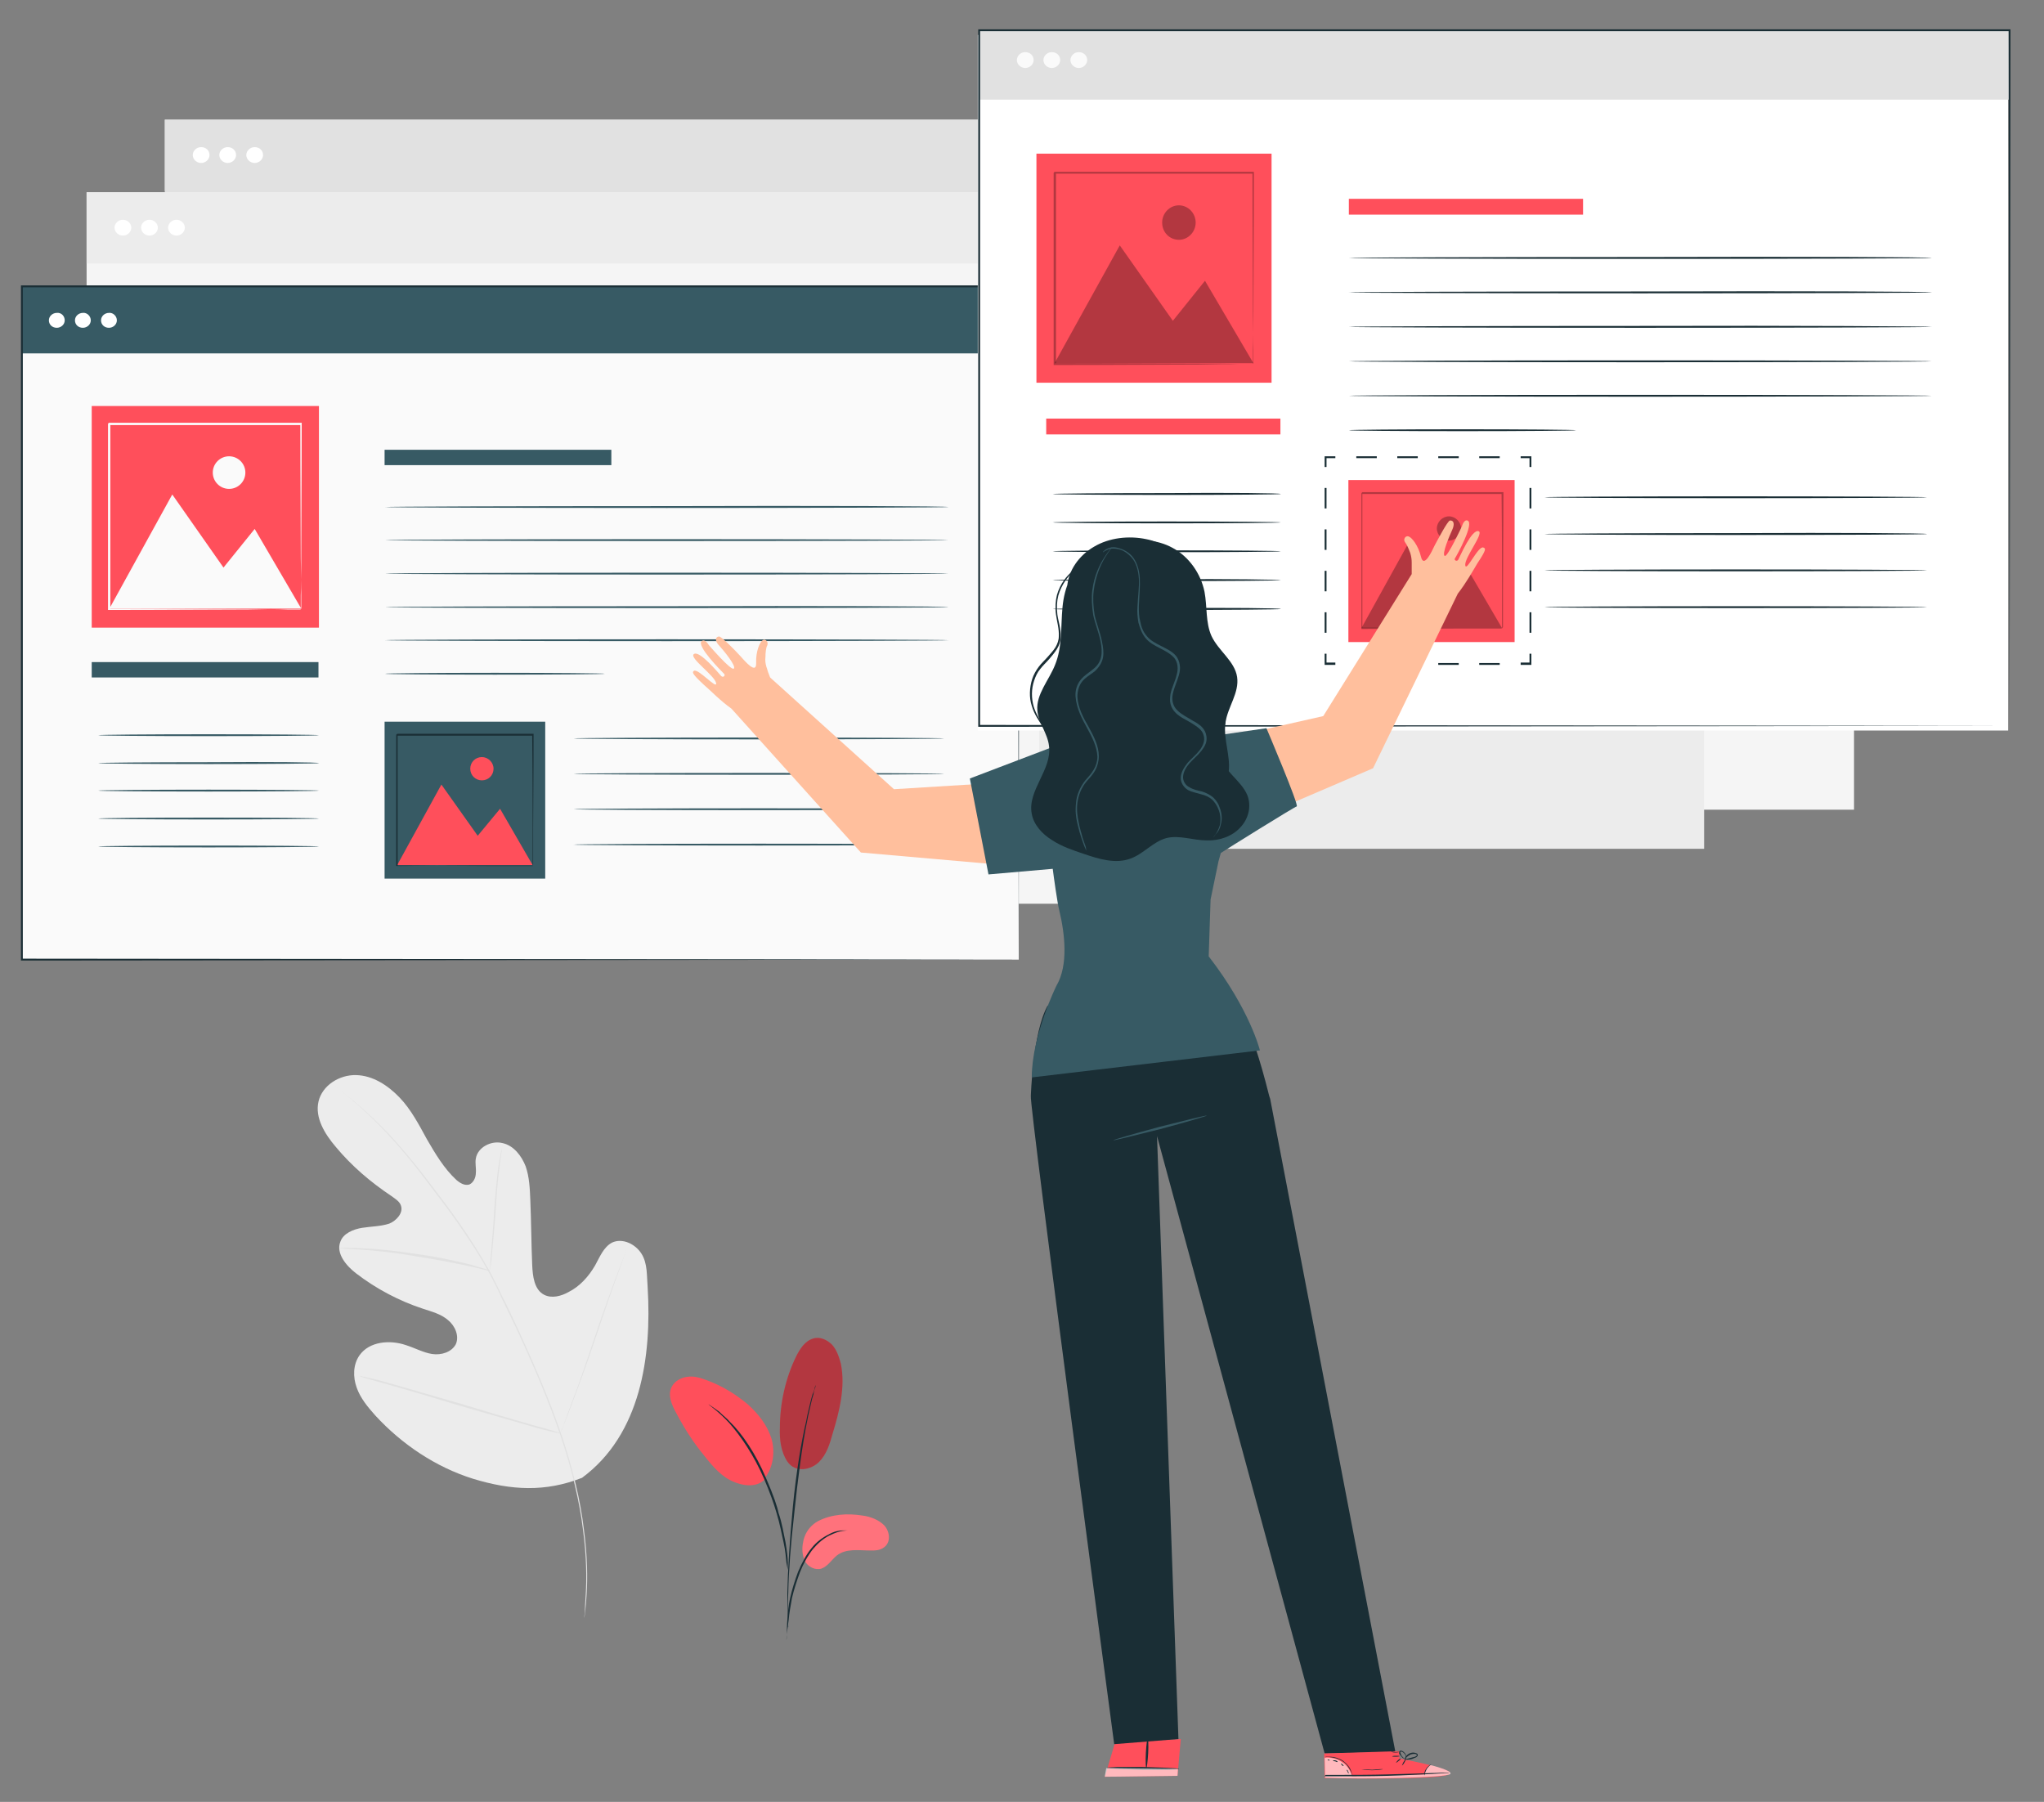 <?xml version="1.0" encoding="utf-8"?>
<!-- Generator: Adobe Illustrator 23.0.3, SVG Export Plug-In . SVG Version: 6.00 Build 0)  -->
<svg version="1.1" id="Layer_1" xmlns="http://www.w3.org/2000/svg" xmlns:xlink="http://www.w3.org/1999/xlink" x="0px" y="0px"
	 viewBox="0 0 439 387" style="enable-background:new 0 0 439 387;" xml:space="preserve">
<rect x="0" y="0" width="439" height="387" fill="#808080" stroke="none"/>
<style type="text/css">
	.st0{fill:#F5F5F5;}
	.st1{fill:#ECECEC;}
	.st2{fill:#FFFFFF;}
	.st3{fill:#E1E1E1;}
	.st4{fill:#FAFAFA;}
	.st5{fill:#375A64;}
	.st6{fill:#1A2E35;}
	.st7{fill:#FF4F5B;}
	.st8{opacity:0.3;}
	.st9{opacity:0.3;enable-background:new    ;}
	.st10{opacity:0.6;fill:#FFFFFF;enable-background:new    ;}
	.st11{fill:#FFBF9D;}
	.st12{opacity:0.6;}
	.st13{opacity:0.2;fill:#FFFFFF;enable-background:new    ;}
</style>
<g>
	<g>
		<g>
			<rect x="280.3" y="92.5" class="st0" width="117.9" height="81.4"/>
		</g>
	</g>
	<g>
		<g>
			<rect x="280.3" y="92.5" class="st1" width="117.9" height="8.1"/>
		</g>
	</g>
	<g>
		<g>
			<path class="st2" d="M285.4,96.6c0,0.5-0.4,0.9-1,0.9c-0.5,0-1-0.4-1-0.9s0.4-0.9,1-0.9C284.9,95.7,285.4,96.1,285.4,96.6z"/>
		</g>
	</g>
	<g>
		<g>
			<path class="st2" d="M288.4,96.6c0,0.5-0.4,0.9-1,0.9c-0.5,0-1-0.4-1-0.9s0.4-0.9,1-0.9S288.4,96.1,288.4,96.6z"/>
		</g>
	</g>
	<g>
		<g>
			<path class="st2" d="M291.5,96.6c0,0.5-0.4,0.9-1,0.9c-0.5,0-1-0.4-1-0.9s0.4-0.9,1-0.9S291.5,96.1,291.5,96.6z"/>
		</g>
	</g>
	<g>
		<g>
			<g>
				<rect x="35.4" y="25.7" class="st3" width="221.3" height="152.8"/>
			</g>
		</g>
		<g>
			<g>
				<rect x="35.4" y="25.7" class="st3" width="221.3" height="15.3"/>
			</g>
		</g>
		<g>
			<g>
				<path class="st2" d="M45,33.3c0,0.9-0.8,1.7-1.8,1.7s-1.8-0.8-1.8-1.7s0.8-1.7,1.8-1.7S45,32.3,45,33.3z"/>
			</g>
		</g>
		<g>
			<g>
				<path class="st2" d="M50.7,33.3c0,0.9-0.8,1.7-1.8,1.7s-1.8-0.8-1.8-1.7s0.8-1.7,1.8-1.7S50.7,32.3,50.7,33.3z"/>
			</g>
		</g>
		<g>
			<g>
				<path class="st2" d="M56.5,33.3c0,0.9-0.8,1.7-1.8,1.7s-1.8-0.8-1.8-1.7s0.8-1.7,1.8-1.7S56.5,32.3,56.5,33.3z"/>
			</g>
		</g>
	</g>
	<g>
		<g>
			<g>
				<rect x="18.6" y="41.3" class="st0" width="221.3" height="152.8"/>
			</g>
		</g>
		<g>
			<g>
				<rect x="18.6" y="41.3" class="st1" width="221.3" height="15.3"/>
			</g>
		</g>
		<g>
			<g>
				<path class="st2" d="M28.2,48.9c0,0.9-0.8,1.7-1.8,1.7s-1.8-0.8-1.8-1.7s0.8-1.7,1.8-1.7S28.2,48,28.2,48.9z"/>
			</g>
		</g>
		<g>
			<g>
				<path class="st2" d="M33.9,48.9c0,0.9-0.8,1.7-1.8,1.7s-1.8-0.8-1.8-1.7s0.8-1.7,1.8-1.7C33.1,47.2,33.9,48,33.9,48.9z"/>
			</g>
		</g>
		<g>
			<g>
				<path class="st2" d="M39.7,48.9c0,0.9-0.8,1.7-1.8,1.7s-1.8-0.8-1.8-1.7s0.8-1.7,1.8-1.7S39.7,48,39.7,48.9z"/>
			</g>
		</g>
	</g>
	<g>
		<g>
			<g>
				<rect x="223.2" y="83.7" class="st1" width="142.8" height="98.6"/>
			</g>
		</g>
		<g>
			<g>
				<rect x="223.2" y="83.7" class="st3" width="142.8" height="9.8"/>
			</g>
		</g>
		<g>
			<g>
				<path class="st4" d="M229.4,88.6c0,0.6-0.5,1.1-1.2,1.1c-0.6,0-1.2-0.5-1.2-1.1s0.5-1.1,1.2-1.1S229.4,88,229.4,88.6z"/>
			</g>
		</g>
		<g>
			<g>
				<path class="st4" d="M233.2,88.6c0,0.6-0.5,1.1-1.2,1.1c-0.6,0-1.2-0.5-1.2-1.1s0.5-1.1,1.2-1.1C232.6,87.5,233.2,88,233.2,88.6
					z"/>
			</g>
		</g>
		<g>
			<g>
				<path class="st4" d="M236.9,88.6c0,0.6-0.5,1.1-1.2,1.1c-0.6,0-1.2-0.5-1.2-1.1s0.5-1.1,1.2-1.1S236.9,88,236.9,88.6z"/>
			</g>
		</g>
	</g>
</g>
<g>
	<g>
		<g>
			<g>
				<g>
					<g>
						<g>
							<rect x="4.7" y="61.5" class="st4" width="214.1" height="144.6"/>
						</g>
					</g>
				</g>
				<g>
					<g>
						<g>
							<rect x="4.7" y="61.5" class="st5" width="214.1" height="14.4"/>
						</g>
					</g>
				</g>
				<g>
					<g>
						<g>
							<path class="st2" d="M13.9,68.8c0,0.9-0.8,1.6-1.7,1.6c-1,0-1.7-0.7-1.7-1.6s0.8-1.6,1.7-1.6C13.2,67.1,13.9,67.9,13.9,68.8z
								"/>
						</g>
					</g>
				</g>
				<g>
					<g>
						<g>
							<path class="st2" d="M19.5,68.8c0,0.9-0.8,1.6-1.7,1.6c-1,0-1.7-0.7-1.7-1.6s0.8-1.6,1.7-1.6C18.7,67.1,19.5,67.9,19.5,68.8z
								"/>
						</g>
					</g>
				</g>
				<g>
					<g>
						<g>
							<path class="st2" d="M25.1,68.8c0,0.9-0.8,1.6-1.7,1.6c-1,0-1.7-0.7-1.7-1.6s0.8-1.6,1.7-1.6C24.3,67.1,25.1,67.9,25.1,68.8z
								"/>
						</g>
					</g>
				</g>
			</g>
			<g>
				<g>
					<g>
						<g>
							<path class="st6" d="M218.8,206.1c0-1.5-0.1-56.5-0.2-144.6l0.2,0.2c-59,0-133.4,0-214.1,0l0,0l0.2-0.2
								c0,51.5,0,100.5,0,144.6l-0.2-0.2C130.8,206,216.9,206.1,218.8,206.1c-1.8,0-88,0.1-214.1,0.2H4.5v-0.2
								c0-44.1,0-93.1,0-144.6v-0.2h0.2l0,0c80.7,0,155.1,0,214.1,0h0.2v0.2C218.8,149.6,218.8,204.6,218.8,206.1z"/>
						</g>
					</g>
				</g>
			</g>
		</g>
		<g>
			<g>
				<rect x="19.7" y="142.2" class="st5" width="48.7" height="3.3"/>
			</g>
			<g>
				<rect x="82.6" y="96.6" class="st5" width="48.7" height="3.3"/>
			</g>
			<g>
				<g>
					<path class="st5" d="M203.7,108.9c0,0.1-27.1,0.2-60.5,0.2s-60.5-0.1-60.5-0.2s27.1-0.2,60.5-0.2
						C176.6,108.6,203.7,108.7,203.7,108.9z"/>
				</g>
			</g>
			<g>
				<g>
					<path class="st5" d="M203.7,116c0,0.1-27.1,0.2-60.5,0.2s-60.5-0.1-60.5-0.2s27.1-0.2,60.5-0.2S203.7,115.9,203.7,116z"/>
				</g>
			</g>
			<g>
				<g>
					<path class="st5" d="M203.7,123.2c0,0.1-27.1,0.2-60.5,0.2s-60.5-0.1-60.5-0.2s27.1-0.2,60.5-0.2S203.7,123.1,203.7,123.2z"/>
				</g>
			</g>
			<g>
				<g>
					<path class="st5" d="M203.7,130.4c0,0.1-27.1,0.2-60.5,0.2s-60.5-0.1-60.5-0.2c0-0.1,27.1-0.2,60.5-0.2
						C176.6,130.1,203.7,130.2,203.7,130.4z"/>
				</g>
			</g>
			<g>
				<g>
					<path class="st5" d="M203.7,137.5c0,0.1-27.1,0.2-60.5,0.2s-60.5-0.1-60.5-0.2s27.1-0.2,60.5-0.2S203.7,137.4,203.7,137.5z"/>
				</g>
			</g>
			<g>
				<g>
					<path class="st5" d="M129.9,144.7c0,0.1-10.6,0.2-23.6,0.2c-13.1,0-23.6-0.1-23.6-0.2s10.6-0.2,23.6-0.2
						C119.3,144.5,129.9,144.6,129.9,144.7z"/>
				</g>
			</g>
			<g>
				<g>
					<path class="st5" d="M202.8,158.6c0,0.1-17.8,0.2-39.8,0.2s-39.8-0.1-39.8-0.2s17.8-0.2,39.8-0.2
						C185,158.4,202.8,158.5,202.8,158.6z"/>
				</g>
			</g>
			<g>
				<g>
					<path class="st5" d="M202.8,166.2c0,0.1-17.8,0.2-39.8,0.2s-39.8-0.1-39.8-0.2S141,166,163,166S202.8,166.1,202.8,166.2z"/>
				</g>
			</g>
			<g>
				<g>
					<path class="st5" d="M202.8,173.8c0,0.1-17.8,0.2-39.8,0.2s-39.8-0.1-39.8-0.2s17.8-0.2,39.8-0.2S202.8,173.7,202.8,173.8z"/>
				</g>
			</g>
			<g>
				<g>
					<path class="st5" d="M202.8,181.4c0,0.1-17.8,0.2-39.8,0.2s-39.8-0.1-39.8-0.2s17.8-0.2,39.8-0.2S202.8,181.3,202.8,181.4z"/>
				</g>
			</g>
			<g>
				<g>
					<path class="st5" d="M68.5,157.9c0,0.1-10.6,0.2-23.7,0.2c-13.1,0-23.7-0.1-23.7-0.2c0-0.1,10.6-0.2,23.7-0.2
						S68.5,157.8,68.5,157.9z"/>
				</g>
			</g>
			<g>
				<g>
					<path class="st5" d="M68.5,163.9c0,0.1-10.6,0.2-23.7,0.2c-13.1,0-23.7-0.1-23.7-0.2c0-0.1,10.6-0.2,23.7-0.2
						C57.9,163.6,68.5,163.7,68.5,163.9z"/>
				</g>
			</g>
			<g>
				<g>
					<path class="st5" d="M68.5,169.8c0,0.1-10.6,0.2-23.7,0.2c-13.1,0-23.7-0.1-23.7-0.2c0-0.1,10.6-0.2,23.7-0.2
						S68.5,169.7,68.5,169.8z"/>
				</g>
			</g>
			<g>
				<g>
					<path class="st5" d="M68.5,175.8c0,0.1-10.6,0.2-23.7,0.2c-13.1,0-23.7-0.1-23.7-0.2c0-0.1,10.6-0.2,23.7-0.2
						S68.5,175.7,68.5,175.8z"/>
				</g>
			</g>
			<g>
				<g>
					<path class="st5" d="M68.5,181.8c0,0.1-10.6,0.2-23.7,0.2c-13.1,0-23.7-0.1-23.7-0.2c0-0.1,10.6-0.2,23.7-0.2
						S68.5,181.7,68.5,181.8z"/>
				</g>
			</g>
			<g>
				<g>
					<g>
						<g>
							<rect x="82.6" y="155" class="st5" width="34.5" height="33.7"/>
						</g>
					</g>
				</g>
				<g>
					<g>
						<g>
							<polygon class="st7" points="85.3,185.8 94.8,168.5 102.6,179.5 107.4,173.7 114.4,185.8 							"/>
						</g>
					</g>
				</g>
				<g>
					<g>
						<g>
							<path class="st7" d="M106,165.1c0,1.4-1.1,2.5-2.5,2.5s-2.5-1.1-2.5-2.5s1.1-2.5,2.5-2.5C104.8,162.6,106,163.7,106,165.1z"
								/>
						</g>
					</g>
				</g>
				<g>
					<g>
						<g>
							<g>
								<path class="st6" d="M114.4,185.9c0,0,0,0,0-0.1s0-0.2,0-0.4c0-0.4,0-0.9,0-1.5c0-1.3,0-3.3,0-5.7c0-4.9,0-11.9-0.1-20.3
									l0.1,0.1c-8.5,0-18.5,0-29.2,0c0,0,0.3-0.3,0.2-0.2l0,0l0,0l0,0v0.1v0.1v0.2v0.5v1c0,0.6,0,1.3,0,1.9c0,1.3,0,2.5,0,3.8
									c0,2.5,0,4.9,0,7.3c0,4.7,0,9.2,0,13.3l-0.1-0.1c8.7,0,16,0.1,21.1,0.1c2.6,0,4.6,0,6,0c0.7,0,1.2,0,1.6,0
									c0.2,0,0.3,0,0.4,0C114.4,185.9,114.4,185.9,114.4,185.9s0,0-0.1,0s-0.2,0-0.4,0c-0.4,0-0.9,0-1.6,0c-1.4,0-3.4,0-5.9,0
									c-5.1,0-12.4,0-21.2,0.1h-0.1v-0.1c0-4.1,0-8.6,0-13.3c0-2.4,0-4.8,0-7.3c0-1.2,0-2.5,0-3.8c0-0.6,0-1.3,0-1.9v-1v-0.5V158
									v-0.1v-0.1l0,0l0,0l0,0c-0.1,0.1,0.2-0.2,0.2-0.2c10.7,0,20.7,0,29.2,0h0.1v0.1c0,8.5-0.1,15.5-0.1,20.4c0,2.4,0,4.4,0,5.7
									c0,0.6,0,1.1,0,1.5c0,0.2,0,0.3,0,0.4C114.4,185.8,114.4,185.9,114.4,185.9z"/>
							</g>
						</g>
					</g>
				</g>
			</g>
		</g>
	</g>
	<g>
		<g>
			<g>
				<g>
					<rect x="19.7" y="87.2" class="st7" width="48.8" height="47.6"/>
				</g>
			</g>
		</g>
		<g>
			<g>
				<g>
					<polygon class="st4" points="23.5,130.7 37,106.2 48,121.9 54.7,113.6 64.7,130.7 					"/>
				</g>
			</g>
		</g>
		<g>
			<g>
				<g>
					<ellipse class="st4" cx="49.2" cy="101.5" rx="3.5" ry="3.5"/>
				</g>
			</g>
		</g>
		<g>
			<g>
				<g>
					<g>
						<path class="st4" d="M64.7,130.8c0,0,0-0.1,0-0.2c0-0.1,0-0.3,0-0.6c0-0.5,0-1.2,0-2.1c0-1.9,0-4.6-0.1-8.1
							c0-7-0.1-16.9-0.1-28.7l0.2,0.2c-11.9,0-26.1,0-41.2,0c-0.1,0,0.4-0.4,0.2-0.2l0,0l0,0l0,0v0.1v0.2v0.4v0.7v1.3
							c0,0.9,0,1.8,0,2.7c0,1.8,0,3.6,0,5.3c0,3.5,0,6.9,0,10.3c0,6.7,0,13,0,18.8l-0.2-0.2c12.3,0,22.6,0.1,29.8,0.1
							c3.6,0,6.4,0,8.4,0.1c1,0,1.7,0,2.2,0c0.2,0,0.4,0,0.6,0C64.6,130.8,64.7,130.8,64.7,130.8s-0.1,0-0.2,0c-0.1,0-0.3,0-0.6,0
							c-0.5,0-1.2,0-2.2,0c-2,0-4.8,0-8.4,0.1c-7.3,0-17.6,0.1-29.9,0.1h-0.2v-0.2c0-5.8,0-12.1,0-18.8c0-3.3,0-6.8,0-10.3
							c0-1.7,0-3.5,0-5.3c0-0.9,0-1.8,0-2.7v-1.4v-0.7v-0.3v-0.2V91l0,0l0,0l0,0c-0.2,0.2,0.3-0.3,0.2-0.2c15.1,0,29.3,0,41.2,0h0.2
							V91c0,11.9-0.1,21.9-0.1,28.9c0,3.4,0,6.2-0.1,8c0,0.9,0,1.6,0,2.1c0,0.2,0,0.4,0,0.5C64.7,130.8,64.7,130.8,64.7,130.8z"/>
					</g>
				</g>
			</g>
		</g>
	</g>
</g>
<g>
	<g>
		<g>
			<g>
				<g>
					<g>
						<g>
							<rect x="210" y="7.5" class="st2" width="221.3" height="149.4"/>
						</g>
					</g>
					<g>
						<g>
							<rect x="210.3" y="6.5" class="st3" width="221.3" height="14.9"/>
						</g>
					</g>
					<g>
						<g>
							<path class="st4" d="M222,12.9c0,0.9-0.8,1.7-1.8,1.7s-1.8-0.8-1.8-1.7c0-0.9,0.8-1.7,1.8-1.7C221.2,11.2,222,11.9,222,12.9z
								"/>
						</g>
					</g>
					<g>
						<g>
							<path class="st4" d="M227.7,12.9c0,0.9-0.8,1.7-1.8,1.7s-1.8-0.8-1.8-1.7c0-0.9,0.8-1.7,1.8-1.7
								C226.9,11.2,227.7,11.9,227.7,12.9z"/>
						</g>
					</g>
					<g>
						<g>
							<path class="st4" d="M233.5,12.9c0,0.9-0.8,1.7-1.8,1.7s-1.8-0.8-1.8-1.7c0-0.9,0.8-1.7,1.8-1.7
								C232.7,11.2,233.5,11.9,233.5,12.9z"/>
						</g>
					</g>
				</g>
				<g>
					<g>
						<g>
							<path class="st6" d="M431.6,155.9c0-1.6-0.1-58.4-0.2-149.4l0.2,0.2c-61,0-137.9,0-221.3,0l0,0l0.2-0.2
								c0,53.2,0,103.9,0,149.4l-0.2-0.2C340.6,155.8,429.6,155.9,431.6,155.9c-2,0-91,0.1-221.3,0.2h-0.2v-0.2
								c0-45.6,0-96.2,0-149.4V6.3h0.2l0,0c83.4,0,160.3,0,221.3,0h0.2v0.2C431.7,97.5,431.6,154.3,431.6,155.9z"/>
						</g>
					</g>
				</g>
			</g>
			<g>
				<rect x="224.7" y="89.9" class="st7" width="50.3" height="3.4"/>
				<rect x="289.7" y="42.7" class="st7" width="50.3" height="3.4"/>
				<g>
					<path class="st6" d="M414.9,55.4c0,0.1-28,0.2-62.6,0.2s-62.6-0.1-62.6-0.2c0-0.1,28-0.2,62.6-0.2
						C386.8,55.1,414.9,55.2,414.9,55.4z"/>
				</g>
				<g>
					<path class="st6" d="M414.9,62.8c0,0.1-28,0.2-62.6,0.2s-62.6-0.1-62.6-0.2s28-0.2,62.6-0.2C386.8,62.5,414.9,62.6,414.9,62.8z
						"/>
				</g>
				<g>
					<path class="st6" d="M414.9,70.2c0,0.1-28,0.2-62.6,0.2s-62.6-0.1-62.6-0.2s28-0.2,62.6-0.2C386.8,69.9,414.9,70.1,414.9,70.2z
						"/>
				</g>
				<g>
					<path class="st6" d="M414.9,77.6c0,0.1-28,0.2-62.6,0.2s-62.6-0.1-62.6-0.2s28-0.2,62.6-0.2C386.8,77.4,414.9,77.5,414.9,77.6z
						"/>
				</g>
				<g>
					<path class="st6" d="M414.9,85c0,0.1-28,0.2-62.6,0.2s-62.6-0.1-62.6-0.2s28-0.2,62.6-0.2C386.8,84.8,414.9,84.9,414.9,85z"/>
				</g>
				<g>
					<path class="st6" d="M338.5,92.4c0,0.1-10.9,0.2-24.4,0.2s-24.4-0.1-24.4-0.2s10.9-0.2,24.4-0.2
						C327.6,92.2,338.5,92.3,338.5,92.4z"/>
				</g>
				<g>
					<path class="st6" d="M413.9,106.8c0,0.1-18.4,0.2-41.1,0.2s-41.1-0.1-41.1-0.2s18.4-0.2,41.1-0.2
						C395.5,106.6,413.9,106.7,413.9,106.8z"/>
				</g>
				<g>
					<path class="st6" d="M413.9,114.7c0,0.1-18.4,0.2-41.1,0.2s-41.1-0.1-41.1-0.2s18.4-0.2,41.1-0.2
						C395.5,114.4,413.9,114.5,413.9,114.7z"/>
				</g>
				<g>
					<path class="st6" d="M413.9,122.5c0,0.1-18.4,0.2-41.1,0.2s-41.1-0.1-41.1-0.2c0-0.1,18.4-0.2,41.1-0.2
						C395.5,122.3,413.9,122.4,413.9,122.5z"/>
				</g>
				<g>
					<path class="st6" d="M413.9,130.4c0,0.1-18.4,0.2-41.1,0.2s-41.1-0.1-41.1-0.2c0-0.1,18.4-0.2,41.1-0.2
						C395.5,130.2,413.9,130.3,413.9,130.4z"/>
				</g>
				<g>
					<g>
						<path class="st6" d="M275.1,106.1c0,0.1-11,0.2-24.5,0.2c-13.5,0-24.5-0.1-24.5-0.2s11-0.2,24.5-0.2
							C264.1,105.8,275.1,105.9,275.1,106.1z"/>
					</g>
					<g>
						<path class="st6" d="M275.1,112.2c0,0.1-11,0.2-24.5,0.2c-13.5,0-24.5-0.1-24.5-0.2s11-0.2,24.5-0.2
							C264.1,112,275.1,112.1,275.1,112.2z"/>
					</g>
					<g>
						<path class="st6" d="M275.1,118.4c0,0.1-11,0.2-24.5,0.2c-13.5,0-24.5-0.1-24.5-0.2s11-0.2,24.5-0.2
							C264.1,118.2,275.1,118.3,275.1,118.4z"/>
					</g>
					<g>
						<path class="st6" d="M275.1,124.6c0,0.1-11,0.2-24.5,0.2c-13.5,0-24.5-0.1-24.5-0.2c0-0.1,11-0.2,24.5-0.2
							C264.1,124.3,275.1,124.5,275.1,124.6z"/>
					</g>
					<g>
						<path class="st6" d="M275.1,130.8c0,0.1-11,0.2-24.5,0.2c-13.5,0-24.5-0.1-24.5-0.2c0-0.1,11-0.2,24.5-0.2
							C264.1,130.5,275.1,130.6,275.1,130.8z"/>
					</g>
				</g>
				<g>
					<g>
						<g>
							<rect x="289.6" y="103.1" class="st7" width="35.7" height="34.8"/>
						</g>
					</g>
					<g class="st8">
						<g>
							<polygon points="292.4,134.9 302.3,117 310.4,128.4 315.3,122.4 322.6,134.9 							"/>
						</g>
					</g>
					<g class="st8">
						<g>
							<path d="M313.8,113.5c0,1.4-1.2,2.6-2.6,2.6s-2.6-1.2-2.6-2.6s1.2-2.6,2.6-2.6S313.8,112.1,313.8,113.5z"/>
						</g>
					</g>
					<g>
						<g>
							<g>
								<path class="st9" d="M322.6,135v-0.1c0-0.1,0-0.2,0-0.4c0-0.4,0-0.9,0-1.6c0-1.4,0-3.4,0-5.9c0-5.1,0-12.3-0.1-21l0.1,0.1
									c-8.7,0-19.1,0-30.2,0c0,0,0.3-0.3,0.2-0.2l0,0l0,0l0,0v0.1v0.1v0.2v0.5v1c0,0.7,0,1.3,0,2c0,1.3,0,2.6,0,3.9
									c0,2.6,0,5.1,0,7.5c0,4.9,0,9.5,0,13.7l-0.1-0.1c9,0,16.5,0.1,21.8,0.1c2.6,0,4.7,0,6.2,0c0.7,0,1.2,0,1.6,0
									c0.2,0,0.3,0,0.4,0C322.5,135,322.6,135,322.6,135s0,0-0.1,0s-0.2,0-0.4,0c-0.4,0-0.9,0-1.6,0c-1.4,0-3.5,0-6.1,0
									c-5.3,0-12.9,0-21.9,0.1h-0.1v-0.2c0-4.2,0-8.9,0-13.7c0-2.4,0-4.9,0-7.5c0-1.3,0-2.6,0-3.9c0-0.7,0-1.3,0-2v-1v-0.5v-0.2
									V106v-0.1l0,0l0,0l0,0c-0.2,0.2,0.2-0.2,0.2-0.2c11.1,0,21.4,0,30.2,0h0.1v0.1c0,8.7-0.1,16-0.1,21.1c0,2.5,0,4.5,0,5.9
									c0,0.7,0,1.2,0,1.5c0,0.2,0,0.3,0,0.4C322.6,135,322.6,135,322.6,135z"/>
							</g>
						</g>
					</g>
				</g>
			</g>
		</g>
		<g>
			<g>
				<g>
					<rect x="222.6" y="33" class="st7" width="50.5" height="49.2"/>
				</g>
			</g>
			<g class="st8">
				<g>
					<polygon points="226.5,78 240.5,52.7 251.9,68.9 258.8,60.3 269.2,78 					"/>
				</g>
			</g>
			<g class="st8">
				<g>
					<path d="M256.8,47.8c0,2-1.6,3.7-3.6,3.7s-3.6-1.6-3.6-3.7c0-2,1.6-3.7,3.6-3.7S256.8,45.8,256.8,47.8z"/>
				</g>
			</g>
			<g>
				<g>
					<g>
						<path class="st9" d="M269.2,78.2c0,0,0-0.1,0-0.2s0-0.3,0-0.6c0-0.5,0-1.3,0-2.2c0-2,0-4.8-0.1-8.4c0-7.2-0.1-17.4-0.1-29.7
							l0.2,0.2c-12.3,0-27,0-42.6,0c-0.1,0.1,0.5-0.5,0.2-0.2l0,0l0,0l0,0v0.1v0.2v0.4v0.7v1.4c0,0.9,0,1.9,0,2.8c0,1.8,0,3.7,0,5.5
							c0,3.6,0,7.2,0,10.6c0,6.9,0,13.4,0,19.4l-0.2-0.2c12.7,0,23.4,0.1,30.8,0.1c3.7,0,6.7,0,8.7,0.1c1,0,1.8,0,2.3,0
							c0.2,0,0.4,0,0.6,0C269.1,78.2,269.2,78.2,269.2,78.2s-0.1,0-0.2,0s-0.3,0-0.6,0c-0.5,0-1.3,0-2.3,0c-2,0-4.9,0-8.6,0.1
							c-7.5,0-18.2,0.1-31,0.1h-0.2v-0.2c0-6,0-12.5,0-19.4c0-3.4,0-7,0-10.6c0-1.8,0-3.6,0-5.5c0-0.9,0-1.8,0-2.8v-1.4v-0.7v-0.4
							v-0.2v-0.1l0,0l0,0l0,0c-0.2,0.2,0.3-0.3,0.2-0.2c15.6,0,30.3,0,42.6,0h0.2v0.2c0,12.3-0.1,22.6-0.1,29.8c0,3.6,0,6.4-0.1,8.3
							c0,0.9,0,1.7,0,2.2c0,0.2,0,0.4,0,0.6C269.2,78.1,269.2,78.2,269.2,78.2z"/>
					</g>
				</g>
			</g>
		</g>
	</g>
</g>
<g>
	<g>
		<polygon class="st7" points="239.5,374.2 237.3,381.6 252.9,381.4 253.6,373.5 		"/>
		<g>
			<path class="st6" d="M253.2,379.9c0,0.1-0.9,0.1-2.3,0.2c-1.4,0-3.3,0-5.5,0c-2-0.1-3.9-0.1-5.5-0.2c-1.4-0.1-2.3-0.1-2.3-0.2
				s0.9-0.1,2.3-0.2c1.4,0,3.3,0,5.5,0c2,0.1,3.9,0.1,5.5,0.2C252.3,379.8,253.2,379.8,253.2,379.9z"/>
		</g>
		<g>
			<path class="st6" d="M246.5,373.2c0.1,0,0.2,1.5,0.1,3.3s-0.3,3.3-0.4,3.3s-0.2-1.5-0.1-3.3S246.4,373.2,246.5,373.2z"/>
		</g>
		<polyline class="st10" points="237.3,381.6 252.9,381.4 253,379.9 237.6,379.7 237.3,381.4 		"/>
	</g>
	<g>
		<g>
			<path class="st6" d="M299.7,376.3L272.8,236l0,0c-0.1-0.2-0.1-0.4-0.2-0.6l0,0l0,0c-4.1-16.5-7.4-20.5-7.4-20.5L225,216
				c-3.2,5.7-3.6,19.4-3.6,19.4c-0.4,1.7,17.9,139.2,17.9,139.2l13.8-1.1L248.5,244l36,132.6L299.7,376.3z"/>
			<g>
				<path class="st5" d="M259.2,239.6c0,0.1-4.4,1.4-10,2.9c-5.6,1.4-10.1,2.5-10.1,2.4s4.4-1.4,10-2.9
					C254.6,240.6,259.1,239.5,259.2,239.6z"/>
			</g>
			<path class="st11" d="M222.8,167.6l-30.8,1.9l-26.6-24l-0.3-0.8c-0.2-0.4-0.3-1-0.5-1.5c-0.2-0.7-0.3-1.4-0.2-2.1
				c0-0.8,0.1-2,0.4-2.5c0.3-0.7-0.4-1.5-1-1.1s-1.5,2.4-1.4,4.9c0.1,2.6-2.5-0.5-3.4-1.5c-1-1.1-4.1-4.3-4.6-4.2
				c-0.8,0.1-0.9,1,0.1,2c1,1.1,3.7,4.4,3.1,4.9s-5.4-5.1-5.4-5.1s-0.8-1.4-1.5-0.8c-1.2,1,4.3,6.5,4.8,7c0.4,0.4-0.2,0.9-0.6,0.5
				s-4.7-5.7-5.9-4.7c-1,0.8,4.5,4.6,4.8,6.2c0.3,1.6-3.9-3.3-4.8-2.6c-0.3,0.3-0.5,0.5,2.2,3c1.4,1.2,3.5,3.4,5.9,5.1l0,0
				l27.8,30.9l38.8,3.4L222.8,167.6z"/>
			<path class="st11" d="M318.6,117.6c-1.1-0.5-3.7,5.4-3.9,3.8c-0.2-1.6,4-6.8,2.9-7.3c-1.5-0.6-4.1,5.6-4.4,6.1s-1,0.1-0.7-0.3
				c0.4-0.6,4.2-7.5,2.7-8.1c-0.8-0.3-1.2,1.2-1.2,1.2s-3.1,6.7-3.7,6.4c-0.7-0.3,1-4.3,1.6-5.6c0.6-1.3,0.3-2.1-0.5-2
				c-0.5,0.1-2.6,4.1-3.3,5.4c-0.6,1.3-2.3,4.9-2.9,2.4s-2-4.2-2.7-4.4c-0.7-0.2-1.2,0.7-0.7,1.3c0.4,0.5,0.8,1.5,1.1,2.3
				c0.2,0.7,0.3,1.3,0.3,2c0,0.6,0,1.1,0,1.6v0.9l-19,30.5l-30.1,6.8l5.4,19.6l35.4-15.2l18.2-37.5l0,0c1.8-2.3,3.3-5,4.2-6.5
				C319.3,118,319.1,117.8,318.6,117.6z"/>
			<path class="st5" d="M261.7,185l0.5-1.8c1.2-0.8,15.8-9.9,16.3-10c0.6-0.1-6.5-16.8-6.5-16.8l-16.5,2.4c-1.7-0.5-2.8-0.6-2.8-0.6
				l-19.4-0.2c0,0-5.1,0.9-7.4,2.5l-17.6,6.7l4,20.6l13.8-1.2c0.2,1.6,1,7.4,1.4,8.9c1.2,5,2,11.8-0.6,16.2c0,0-5.3,10.7-5.3,19.7
				l49-5.8c0,0-2.1-8.7-11-20.2l0.4-12.2L261.7,185z"/>
			<g>
				<path class="st6" d="M234.3,119.8c-4.1,1.9-5.7,6.4-6.1,10.6c-0.4,4.2,0,8.5-1.6,12.4c-1.3,3.3-4.1,6.3-3.8,9.8
					c0.2,2.6,2.2,4.9,2.5,7.6c0.7,5.1-4.7,9.6-3.7,14.6c0.4,2.3,2.2,4.3,4.3,5.6c2.1,1.4,4.5,2.2,6.9,3c3.2,1.1,6.8,2.2,10,1
					c2.8-1,4.8-3.6,7.7-4.4c2.8-0.7,5.8,0.5,8.7,0.5c2.7,0.1,5.5-0.9,7.2-2.8c1.8-1.9,2.4-4.6,1.5-6.9c-1.3-3.2-5.3-5.3-5.9-8.7
					c-0.6-3.1,1.9-6.1,1.1-9.2c-0.9-3.4-5.4-5.2-6.5-8.5c-1.3-4,2.9-8.3,1.2-12.2c-1-2.3-3.7-3.8-4.4-6.1c-0.5-1.6,0-3.4-0.3-5
					c-0.6-2.8-3.8-4.7-6.9-5.3c-3.8-0.8-8-0.3-11.2,1.6c-3.3,1.9-5.6,5.2-5.8,8.7"/>
				<path class="st6" d="M240.4,116.9c3.7-1.4,8.1-1.1,11.5,0.8c3.5,1.9,6,5.5,6.8,9.4c0.6,3.2,0.2,6.6,1.5,9.5
					c1.5,3.2,5,5.4,5.5,8.8c0.5,3.4-2,6.4-2.5,9.8c-0.5,3.5,1.1,7,0.7,10.5s-2.9,6.6-6.3,7.7c-3.3,1.1-7.2,0-9.5-2.6"/>
				<g>
					<path class="st6" d="M223.9,171.8c0,0,0,0,0-0.1s-0.1-0.2-0.1-0.4c0-0.4,0-1,0.2-1.6c0.2-0.7,0.7-1.5,1.2-2.3
						c0.5-0.9,1.2-1.8,1.5-3s0.2-2.6-0.3-4s-1.3-2.7-2.3-4.1c-0.9-1.4-2-2.9-2.5-4.7c-0.6-1.8-0.5-3.9,0.1-5.8
						c0.3-0.9,0.8-1.8,1.4-2.6s1.3-1.4,1.9-2.1c0.6-0.7,1.2-1.3,1.7-2.1c0.4-0.7,0.7-1.5,0.7-2.3c0.1-1.6-0.4-3.2-0.6-4.7
						s-0.1-3,0.2-4.2c0.7-2.5,2.2-4.2,3.3-5.1c0.6-0.4,1-0.7,1.4-0.9c0.3-0.2,0.5-0.2,0.5-0.2s-0.7,0.4-1.8,1.3
						c-1,0.9-2.4,2.6-3.1,5c-0.3,1.2-0.4,2.6-0.2,4.1c0.2,1.5,0.8,3,0.7,4.8c0,0.9-0.3,1.8-0.8,2.6s-1.1,1.5-1.7,2.2
						s-1.3,1.3-1.9,2.1c-0.6,0.7-1,1.6-1.3,2.5c-0.6,1.8-0.6,3.7-0.1,5.5c0.5,1.7,1.5,3.2,2.4,4.6c0.9,1.4,1.8,2.8,2.3,4.3
						c0.5,1.4,0.6,2.9,0.3,4.2c-0.4,1.3-1.1,2.2-1.6,3.1c-0.6,0.8-1,1.6-1.3,2.2C223.7,171,224,171.8,223.9,171.8z"/>
				</g>
				<g>
					<path class="st5" d="M260.5,179.9c0,0,0.2-0.2,0.5-0.6c0.3-0.4,0.7-1.1,1-2.1c0.2-1,0.2-2.3-0.4-3.6c-0.3-0.7-0.7-1.3-1.3-1.9
						c-0.6-0.5-1.4-0.9-2.3-1.1c-0.9-0.3-1.8-0.4-2.8-0.9c-0.9-0.5-1.7-1.6-1.6-2.8s0.8-2.2,1.5-3.1c0.8-0.9,1.7-1.6,2.5-2.6
						c0.7-0.9,1.3-2.1,0.9-3.3c-0.3-1.2-1.5-1.9-2.6-2.6c-1.1-0.7-2.4-1.2-3.4-2.2c-0.5-0.5-0.9-1.1-1.1-1.9c-0.2-0.7-0.1-1.5,0-2.2
						c0.3-1.4,1-2.7,1.3-4c0.4-1.3,0.3-2.7-0.5-3.7c-1.7-1.9-4.6-2.3-6.2-4.3c-0.8-1-1.2-2.2-1.5-3.3c-0.2-1.2-0.3-2.3-0.2-3.4
						c0.1-2.2,0.4-4.2,0.3-6s-0.6-3.5-1.6-4.6s-2.1-1.7-3.1-1.8c-1-0.2-1.8,0-2.3,0.3c-0.5,0.2-0.7,0.5-0.7,0.4c0,0,0-0.1,0.1-0.2
						s0.3-0.2,0.5-0.4c0.5-0.3,1.3-0.6,2.3-0.4s2.3,0.7,3.3,1.8c1,1.1,1.6,2.9,1.7,4.7c0.1,1.9-0.1,3.9-0.2,6.1c0,1.1,0,2.2,0.3,3.3
						c0.2,1.1,0.6,2.2,1.4,3.1c0.7,0.9,1.8,1.5,3,2.1c1.1,0.6,2.4,1.1,3.3,2.2c0.4,0.5,0.7,1.2,0.8,2c0.1,0.7,0,1.4-0.2,2.1
						c-0.4,1.4-1,2.6-1.3,4c-0.3,1.3,0,2.7,1,3.6c0.9,0.9,2.2,1.5,3.3,2.2c0.6,0.3,1.2,0.7,1.7,1.1c0.5,0.5,0.9,1,1.1,1.7
						s0.2,1.4,0,2s-0.6,1.2-1,1.7c-0.8,1-1.7,1.7-2.5,2.6c-0.7,0.8-1.3,1.8-1.4,2.8s0.5,2,1.4,2.4c0.8,0.5,1.8,0.7,2.7,0.9
						c0.9,0.3,1.7,0.7,2.4,1.3c0.6,0.6,1.1,1.3,1.3,2c0.6,1.4,0.6,2.8,0.3,3.8c-0.2,1-0.7,1.7-1.1,2.1
						C260.8,179.7,260.5,179.9,260.5,179.9z"/>
				</g>
				<g>
					<path class="st5" d="M233.3,182.7c0,0-0.1-0.2-0.3-0.7c-0.2-0.4-0.4-1.1-0.7-1.9c-0.3-0.9-0.6-1.9-0.9-3.2s-0.5-2.7-0.3-4.4
						c0.1-1.6,0.8-3.4,2-4.9c0.6-0.7,1.3-1.4,1.8-2.3c0.5-0.8,0.8-1.8,0.8-2.8c-0.1-2.1-1.1-4.1-2.2-6.1s-2.3-4.2-2.5-6.8
						c-0.1-1.3,0.3-2.6,1.1-3.6c0.8-1,1.9-1.6,2.7-2.3c0.9-0.7,1.5-1.6,1.7-2.7c0.2-1,0.1-2.1-0.1-3.1c-0.4-2.1-1.2-3.9-1.6-5.8
						c-0.3-1.9-0.4-3.7-0.2-5.3c0.4-3.2,1.6-5.6,2.6-7.1c0.5-0.8,0.9-1.3,1.2-1.7c0.3-0.4,0.5-0.5,0.5-0.5s-0.7,0.8-1.6,2.3
						s-2,3.9-2.4,7.1c-0.2,1.6-0.1,3.3,0.2,5.2c0.4,1.8,1.2,3.7,1.6,5.8c0.2,1,0.4,2.2,0.2,3.3c-0.2,1.1-0.9,2.2-1.8,3
						c-0.9,0.7-2,1.3-2.7,2.2s-1,2.1-1,3.2c0.1,2.4,1.3,4.6,2.4,6.5c1.1,2,2.2,4.1,2.2,6.3c0,1.1-0.3,2.2-0.8,3.1
						c-0.5,0.9-1.2,1.6-1.8,2.3c-1.2,1.4-1.8,3.1-2,4.6c-0.2,1.6,0,3,0.3,4.3c0.2,1.2,0.6,2.3,0.8,3.2c0.3,0.8,0.5,1.5,0.7,2
						C233.3,182.5,233.3,182.7,233.3,182.7z"/>
				</g>
			</g>
		</g>
	</g>
	<g>
		<g>
			<g>
				<g>
					<g>
						<path class="st7" d="M300.6,377.7l-0.1-1.6l-16.1,0.5l0.1,5.3h1c4.4,0.1,22.5,0.3,25.4-0.7
							C314.3,380.2,300.6,377.7,300.6,377.7z"/>
					</g>
				</g>
				<g class="st12">
					<g>
						<path class="st2" d="M290.4,381.6c-0.3-1.2-1-2.4-2.1-3.1c-1.1-0.8-2.4-1.1-3.8-1l0.1,4.2L290.4,381.6z"/>
					</g>
				</g>
			</g>
			<g class="st12">
				<g>
					<path class="st2" d="M307.3,379.1c0,0,4.8,1.2,4.2,1.9c-0.6,0.8-18.8,1.2-26.9,0.8v-0.3l21.3-0.4
						C305.9,381.1,306.4,379.2,307.3,379.1z"/>
				</g>
			</g>
			<g>
				<g>
					<g>
						<path class="st6" d="M284.4,381.5c0,0,0.1,0,0.3,0c0.2,0,0.5,0,0.8,0c0.8,0,1.8,0,2.9,0c2.5,0,5.9,0,9.6-0.1
							c3.8-0.1,7.1-0.3,9.6-0.4c1.1-0.1,2.1-0.1,2.9-0.2c0.3,0,0.6,0,0.8-0.1c0.2,0,0.3,0,0.3,0s-0.1,0-0.3,0c-0.2,0-0.5,0-0.8,0
							c-0.8,0-1.8,0.1-2.9,0.1c-2.5,0.1-5.8,0.2-9.6,0.3c-3.7,0.1-7.1,0.1-9.6,0.1c-1.1,0-2.1,0-2.9,0c-0.3,0-0.6,0-0.8,0
							C284.5,381.5,284.4,381.5,284.4,381.5z"/>
					</g>
				</g>
			</g>
			<g>
				<g>
					<g>
						<path class="st6" d="M305.9,381.3c0.1,0,0.1-0.6,0.5-1.3c0.4-0.7,1-1,1-1.1c0,0-0.7,0.3-1.1,1
							C305.8,380.6,305.9,381.3,305.9,381.3z"/>
					</g>
				</g>
			</g>
			<g>
				<g>
					<g>
						<path class="st6" d="M301.1,379.2c0,0,0.3-0.2,0.5-0.6s0.4-0.7,0.3-0.7c0,0-0.3,0.2-0.5,0.6
							C301.2,378.9,301.1,379.2,301.1,379.2z"/>
					</g>
				</g>
			</g>
			<g>
				<g>
					<g>
						<path class="st6" d="M299.8,378.6c0,0,0.3-0.1,0.6-0.4c0.3-0.2,0.5-0.5,0.4-0.5c0,0-0.3,0.1-0.6,0.4
							C300,378.3,299.8,378.6,299.8,378.6z"/>
					</g>
				</g>
			</g>
			<g>
				<g>
					<g>
						<path class="st6" d="M299,377.2c0,0.1,0.4,0.1,0.8,0.1c0.5,0,0.8-0.1,0.8-0.1c0-0.1-0.4-0.1-0.8-0.1
							C299.3,377.1,299,377.2,299,377.2z"/>
					</g>
				</g>
			</g>
			<g>
				<g>
					<g>
						<path class="st6" d="M298.7,376.2c0,0,0.4,0.2,0.9,0.2s1-0.1,1-0.1c0-0.1-0.4,0-0.9,0C299.1,376.2,298.7,376.2,298.7,376.2z"
							/>
					</g>
				</g>
			</g>
			<g>
				<g>
					<g>
						<path class="st6" d="M301.6,377.9c0,0,0.4,0.1,1,0c0.3,0,0.7-0.1,1.1-0.3c0.2-0.1,0.4-0.1,0.6-0.3c0.1-0.1,0.2-0.2,0.2-0.3
							c0-0.1,0-0.3-0.2-0.4c-1-0.5-2,0.1-2.3,0.6c-0.2,0.2-0.3,0.5-0.3,0.7s0,0.3,0,0.3s0.1-0.4,0.4-0.8c0.2-0.2,0.5-0.4,0.9-0.6
							c0.4-0.1,0.9-0.2,1.2,0c0.2,0.1,0.1,0.3-0.1,0.4s-0.4,0.2-0.6,0.2c-0.4,0.1-0.7,0.2-1.1,0.3
							C302,377.8,301.6,377.9,301.6,377.9z"/>
					</g>
				</g>
			</g>
			<g>
				<g>
					<g>
						<path class="st6" d="M301.9,377.9c0,0,0.2-0.2,0.1-0.7c0-0.2-0.1-0.5-0.3-0.7c-0.2-0.2-0.4-0.5-0.9-0.5
							c-0.2,0-0.3,0.3-0.3,0.5s0.1,0.3,0.2,0.4c0.2,0.2,0.3,0.4,0.5,0.6C301.6,377.8,301.8,377.9,301.9,377.9
							c-0.1,0-0.3-0.2-0.6-0.5c-0.1-0.1-0.3-0.3-0.4-0.6c-0.1-0.2-0.3-0.6,0-0.6s0.5,0.2,0.7,0.4c0.2,0.2,0.3,0.4,0.3,0.6
							C302,377.7,301.9,377.9,301.9,377.9z"/>
					</g>
				</g>
			</g>
			<g>
				<g>
					<g>
						<path class="st6" d="M284.6,377.4c0,0,0.5-0.1,1.2,0s1.7,0.3,2.6,0.9s1.4,1.5,1.7,2.1c0.3,0.6,0.3,1.1,0.3,1.1s0-0.1,0-0.3
							c0-0.2-0.1-0.5-0.2-0.8c-0.2-0.7-0.8-1.5-1.7-2.2c-0.9-0.6-2-0.9-2.7-0.9c-0.4,0-0.7,0-0.9,0
							C284.7,377.3,284.6,377.4,284.6,377.4z"/>
					</g>
				</g>
			</g>
			<g>
				<g>
					<g>
						<path class="st6" d="M292.4,380c0,0,1,0.2,2.3,0.2s2.3-0.2,2.3-0.2c0-0.1-1,0-2.3,0.1C293.4,380,292.4,380,292.4,380z"/>
					</g>
				</g>
			</g>
			<g>
				<g>
					<g>
						<path class="st6" d="M289.2,380.1c0,0,0.1,0.2,0.2,0.4c0.1,0.2,0.2,0.4,0.2,0.4c0.1,0,0.1-0.2-0.1-0.5
							C289.5,380.2,289.3,380.1,289.2,380.1z"/>
					</g>
				</g>
			</g>
			<g>
				<g>
					<g>
						<path class="st6" d="M288,378.8c0,0,0.1,0.2,0.2,0.3c0.2,0.2,0.3,0.2,0.4,0.2c0,0-0.1-0.2-0.2-0.3
							C288.2,378.8,288,378.7,288,378.8z"/>
					</g>
				</g>
			</g>
			<g>
				<g>
					<g>
						<path class="st6" d="M286.3,378.2c0,0.1,0.2,0,0.5,0.1c0.2,0.1,0.4,0.2,0.5,0.1c0,0-0.1-0.2-0.4-0.3
							C286.5,378,286.3,378.1,286.3,378.2z"/>
					</g>
				</g>
			</g>
			<g>
				<g>
					<g>
						<path class="st6" d="M285.1,377.9c0,0,0.1,0.1,0.2,0.2c0.1,0,0.3,0,0.3,0s-0.1-0.1-0.2-0.2
							C285.2,377.9,285.1,377.9,285.1,377.9z"/>
					</g>
				</g>
			</g>
		</g>
	</g>
</g>
<g>
	<path class="st7" d="M175.7,326.7c2.9-1.5,6.3-1.7,9.5-1.2c1.7,0.2,3.5,0.9,4.7,2.1c1.2,1.3,1.5,3.6,0,4.7
		c-0.9,0.7-1.9,0.7-2.9,0.7c-2.6,0-5.3-0.5-7.3,1.1c-1.1,0.9-1.9,2.3-3.3,2.8c-1.3,0.4-2.9-0.4-3.5-1.6c-0.6-1.2-0.7-2.8-0.4-4.1
		C172.5,331.2,172.8,328.3,175.7,326.7z"/>
	<path class="st13" d="M175.7,326.7c2.9-1.5,6.3-1.7,9.5-1.2c1.7,0.2,3.5,0.9,4.7,2.1c1.2,1.3,1.5,3.6,0,4.7
		c-0.9,0.7-1.9,0.7-2.9,0.7c-2.6,0-5.3-0.5-7.3,1.1c-1.1,0.9-1.9,2.3-3.3,2.8c-1.3,0.4-2.9-0.4-3.5-1.6c-0.6-1.2-0.7-2.8-0.4-4.1
		C172.5,331.2,172.8,328.3,175.7,326.7z"/>
	<path class="st7" d="M169.1,313.9c1.8,2.6,5.2,1.7,6.8,0.1c1.6-1.6,2.3-3.8,2.9-6c1.5-4.9,2.8-10.1,1.8-15.1
		c-0.4-1.5-0.9-3-1.9-4.1c-1.1-1.1-2.7-1.8-4.1-1.3c-1.7,0.5-2.8,2.2-3.6,3.8c-2.3,4.7-3.5,10.1-3.5,15.4
		C167.4,309.1,167.7,311.8,169.1,313.9"/>
	<path class="st9" d="M169.1,313.9c1.8,2.6,5.2,1.7,6.8,0.1c1.6-1.6,2.3-3.8,2.9-6c1.5-4.9,2.8-10.1,1.8-15.1
		c-0.4-1.5-0.9-3-1.9-4.1c-1.1-1.1-2.7-1.8-4.1-1.3c-1.7,0.5-2.8,2.2-3.6,3.8c-2.3,4.7-3.5,10.1-3.5,15.4
		C167.4,309.1,167.7,311.8,169.1,313.9"/>
	<path class="st7" d="M164.2,317.5c1.9-2.3,2.3-5.7,1.5-8.5c-0.9-2.9-2.8-5.3-5-7.3c-2.7-2.3-5.7-4.1-9-5.3c-1.3-0.5-2.7-0.9-4-0.7
		c-1.3,0.1-2.8,0.9-3.4,2.1c-1,1.8,0,4,1,5.8c1.7,3.2,3.6,6.2,6,9.1c1.8,2.3,3.8,4.6,6.4,5.6c2.7,1.1,5.5,1,6.9-1"/>
	<g>
		<path class="st6" d="M168.9,352.2c0,0,0.1-0.4,0.1-1.2c0.1-0.9,0.2-1.9,0.4-3.2c0.1-1.3,0.4-2.9,0.7-4.6c0.4-1.7,1-3.6,1.7-5.5
			c0.7-1.8,1.7-3.6,2.8-5c1.1-1.3,2.3-2.3,3.5-2.9c1.2-0.6,2.2-0.9,2.9-1c0.7-0.1,1.1-0.1,1.1-0.1s-0.4,0-1.2,0
			c-0.7,0-1.8,0.2-3,0.9c-1.2,0.6-2.6,1.6-3.6,2.9c-1.1,1.3-2.1,3.2-2.9,5.1c-0.7,1.9-1.3,3.8-1.7,5.6c-0.4,1.7-0.5,3.4-0.6,4.7
			c-0.1,1.3-0.1,2.4-0.1,3.2C168.9,351.9,168.9,352.2,168.9,352.2z"/>
	</g>
	<g>
		<path class="st6" d="M169.2,349.8c0,0,0-0.2,0-0.5c0-0.4,0-1,0-1.6c0-1.3,0-3.3,0.1-5.7c0.1-4.7,0.5-10,1.3-17.1
			c0.7-6.8,1.7-14.7,2.8-19.9c0.2-1.2,0.5-2.2,0.7-3.2c0.2-1,0.4-1.7,0.6-2.3c0.1-0.6,0.2-1.1,0.4-1.5c0.1-0.4,0.1-0.5,0.1-0.5
			s-0.1,0.1-0.2,0.5s-0.2,0.9-0.5,1.5c-0.2,0.6-0.4,1.5-0.6,2.3c-0.2,1-0.5,1.9-0.7,3.2c-1.1,4.6-2.2,11.2-2.9,18.5
			c-0.7,7.3-1.1,13.8-1.2,18.6c0,2.4,0,4.4,0.1,5.7c0,0.6,0.1,1.1,0.1,1.6C169.1,349.7,169.2,349.8,169.2,349.8z"/>
	</g>
	<g>
		<path class="st6" d="M169.2,337.2c0,0,0-0.6,0-1.6c0-1.1-0.2-2.6-0.5-4.4c-0.4-1.8-0.7-4-1.5-6.3c-0.2-1.1-1-3.6-2.7-7.5
			c-2.2-5.2-5.1-9.5-7.8-12.1c-0.6-0.7-1.3-1.2-1.8-1.7c-0.2-0.2-0.5-0.5-0.7-0.6c-0.2-0.1-0.5-0.4-0.7-0.5
			c-0.9-0.6-1.3-0.9-1.3-0.9c-0.1,0.1,1.9,1.3,4.4,4c2.4,2.7,5.3,6.9,7.5,12c1.2,2.8,2.1,5.3,2.7,7.4c0.7,2.3,1.1,4.5,1.5,6.3
			c0.4,1.8,0.5,3.3,0.6,4.3C169.1,336.6,169.2,337.2,169.2,337.2z"/>
	</g>
</g>
<g>
	<g>
		<path class="st1" d="M125,317.4c12.6-9.3,15-26,14.1-40.9c-0.2-2.5,0-5.1-1.3-7.2c-1.3-2.1-4.1-3.5-6.4-2.4
			c-1.8,1-2.6,3.1-3.6,4.9c-1.4,2.4-3.3,4.5-5.7,5.7c-1.6,0.9-3.6,1.4-5.2,0.6c-2.2-1.1-2.5-4.1-2.6-6.5c-0.2-4.6-0.2-9.2-0.4-13.8
			c-0.1-2.5-0.2-5-1-7.3c-0.9-2.3-2.6-4.5-5-5c-2.4-0.6-5.3,0.9-5.7,3.3c-0.2,1,0.1,2.1,0,3.1c0,1-0.5,2.1-1.4,2.5
			c-1,0.3-2-0.3-2.8-1c-2.6-2.4-4.5-5.6-6.3-8.7c-1.7-3.1-3.4-6.4-5.9-9c-2.5-2.6-5.7-4.7-9.3-4.8c-3.6-0.1-7.3,2.2-8.1,5.7
			c-0.8,3.5,1.4,7,3.7,9.7c3.4,4.1,7.5,7.6,12,10.6c0.8,0.6,1.7,1.1,2,2c0.6,1.6-1,3.3-2.5,3.9c-1.8,0.6-3.9,0.6-5.8,0.9
			c-1.9,0.3-4.1,1.2-4.7,3c-1,2.5,1.3,5.2,3.4,6.8c4.3,3.3,9.2,5.9,14.4,7.6c1.8,0.6,3.8,1.1,5.3,2.4c1.5,1.2,2.5,3.4,1.7,5.2
			c-0.9,1.7-3.1,2.4-5.1,2.1c-1.9-0.3-3.7-1.3-5.6-1.9c-3.5-1.2-7.9-0.8-10,2.2c-1.4,2-1.4,4.7-0.6,6.9c0.8,2.3,2.4,4.2,4,6
			c5.7,6.2,13,11.1,21,13.6C109.8,320.1,117.1,320.5,125,317.4"/>
	</g>
	<g>
		<g>
			<path class="st3" d="M72,233.2c0,0,0.1,0.1,0.2,0.2s0.5,0.4,0.8,0.6c0.6,0.6,1.7,1.4,2.9,2.5c2.5,2.1,6,5.4,9.9,9.9
				c1.9,2.2,4,4.8,6,7.5c2.1,2.8,4.4,5.7,6.6,8.9c2.2,3.2,4.5,6.6,6.5,10.3c1,1.8,2,3.8,2.9,5.8c1,2,1.9,4,2.9,6
				c3.8,8.2,7.2,16.1,9.7,23.5c2.5,7.4,4.1,14.3,4.8,20.1c0.8,5.9,0.8,10.7,0.6,13.9c-0.1,1.7-0.2,2.9-0.2,3.8c0,0.4-0.1,0.7-0.1,1
				c0,0.2,0,0.3,0,0.3s0.3-1.8,0.5-5.1c0.2-3.3,0.2-8.1-0.6-14c-0.7-5.9-2.3-12.8-4.8-20.2c-2.5-7.4-5.9-15.3-9.7-23.5
				c-1-2.1-1.9-4.1-2.9-6c-1-2-1.9-4-2.9-5.8c-2.1-3.7-4.3-7.2-6.5-10.3c-2.2-3.2-4.5-6.1-6.6-8.9c-2.1-2.8-4.1-5.2-6.1-7.5
				c-3.9-4.5-7.5-7.7-10-9.8c-1.3-1-2.3-1.8-2.9-2.4c-0.3-0.2-0.6-0.5-0.8-0.6C72.1,233.2,72,233.2,72,233.2z"/>
		</g>
	</g>
	<g>
		<g>
			<path class="st3" d="M105.2,272.8c0,0,0.1-0.4,0.2-1c0.1-0.7,0.2-1.7,0.3-2.9c0.2-2.5,0.6-5.9,0.8-9.7c0.2-3.8,0.6-7.2,0.9-9.6
				c0.2-1.2,0.3-2.2,0.4-2.9c0.1-0.7,0.2-1,0.2-1.1c0,0-0.1,0.4-0.2,1c-0.2,0.7-0.3,1.7-0.6,2.9c-0.4,2.5-0.7,5.9-1,9.6
				c-0.2,3.7-0.5,7.2-0.7,9.7c-0.1,1.2-0.2,2.1-0.2,2.9C105.2,272.4,105.2,272.8,105.2,272.8z"/>
		</g>
	</g>
	<g>
		<g>
			<path class="st3" d="M72.9,268c0,0,0.1,0,0.3,0.1c0.2,0,0.6,0,1,0.1c0.8,0,2,0.1,3.5,0.2c2.9,0.2,7,0.6,11.5,1.4
				c4.5,0.7,8.5,1.5,11.4,2.1c1.4,0.3,2.6,0.6,3.4,0.8c0.4,0.1,0.6,0.2,1,0.2c0.2,0.1,0.3,0.1,0.3,0.1s-0.1-0.1-0.3-0.2
				c-0.2-0.1-0.6-0.2-0.9-0.3c-0.8-0.2-2-0.6-3.4-1c-2.9-0.7-6.9-1.6-11.4-2.2c-4.5-0.7-8.6-1.1-11.5-1.2c-1.5-0.1-2.7-0.1-3.5-0.1
				c-0.4,0-0.7,0-1,0C73,268,72.9,268,72.9,268z"/>
		</g>
	</g>
	<g>
		<g>
			<path class="st3" d="M120.4,307.6c0,0,0.1-0.2,0.2-0.4c0.2-0.3,0.3-0.7,0.5-1.2c0.4-1,1-2.5,1.7-4.4c1.4-3.7,3.3-8.8,5.2-14.5
				c1.9-5.7,3.7-10.9,5.1-14.6c0.6-1.8,1.2-3.3,1.6-4.4c0.2-0.5,0.3-0.9,0.5-1.2c0.1-0.2,0.2-0.4,0.2-0.4s-0.1,0.2-0.2,0.4
				c-0.2,0.3-0.3,0.7-0.5,1.2c-0.4,1-1,2.5-1.7,4.4c-1.4,3.7-3.3,8.8-5.2,14.5c-1.9,5.7-3.7,10.9-5.1,14.5c-0.7,1.8-1.2,3.3-1.6,4.4
				c-0.2,0.5-0.3,0.9-0.5,1.2C120.4,307.5,120.4,307.6,120.4,307.6z"/>
		</g>
	</g>
	<g>
		<g>
			<path class="st3" d="M77.2,295.5c0,0,0.2,0.1,0.4,0.2c0.3,0.1,0.7,0.2,1.3,0.4c1.1,0.3,2.7,0.8,4.6,1.3c3.9,1.1,9.3,2.7,15.2,4.5
				c6,1.7,11.4,3.3,15.3,4.4c2,0.6,3.6,1,4.7,1.2c0.6,0.2,1,0.2,1.3,0.3c0.3,0.1,0.5,0.1,0.5,0.1s-0.2-0.1-0.4-0.2
				c-0.3-0.1-0.7-0.2-1.3-0.4c-1.1-0.3-2.7-0.8-4.6-1.3c-3.9-1.1-9.3-2.7-15.2-4.5c-6-1.7-11.3-3.3-15.3-4.4c-2-0.6-3.6-1-4.7-1.2
				c-0.6-0.2-1-0.2-1.3-0.3C77.4,295.5,77.2,295.5,77.2,295.5z"/>
		</g>
	</g>
</g>
<g>
	<g>
		<polygon class="st6" points="328.9,142.8 326.6,142.8 326.6,142.3 328.5,142.3 328.5,140.4 328.9,140.4 		"/>
	</g>
	<path class="st6" d="M322.1,142.8h-4.4v-0.4h4.4V142.8z M313.3,142.8h-4.4v-0.4h4.4V142.8z"/>
	<g>
		<polygon class="st6" points="286.8,142.8 284.5,142.8 284.5,140.4 284.9,140.4 284.9,142.3 286.8,142.3 		"/>
	</g>
	<g>
		<path class="st6" d="M284.9,135.9h-0.4v-4.4h0.4V135.9z M284.9,127h-0.4v-4.4h0.4V127z M284.9,118.1h-0.4v-4.4h0.4V118.1z
			 M284.9,109.2h-0.4v-4.4h0.4V109.2z"/>
	</g>
	<g>
		<polygon class="st6" points="284.9,100.3 284.5,100.3 284.5,98 286.8,98 286.8,98.4 284.9,98.4 		"/>
	</g>
	<g>
		<path class="st6" d="M322.1,98.4h-4.4V98h4.4V98.4z M313.3,98.4h-4.4V98h4.4V98.4z M304.5,98.4h-4.4V98h4.4V98.4z M295.7,98.4
			h-4.4V98h4.4V98.4z"/>
	</g>
	<g>
		<polygon class="st6" points="328.9,100.3 328.5,100.3 328.5,98.4 326.6,98.4 326.6,98 328.9,98 		"/>
	</g>
	<g>
		<path class="st6" d="M328.9,135.9h-0.4v-4.4h0.4V135.9z M328.9,127h-0.4v-4.4h0.4V127z M328.9,118.1h-0.4v-4.4h0.4V118.1z
			 M328.9,109.2h-0.4v-4.4h0.4V109.2z"/>
	</g>
</g>
</svg>
